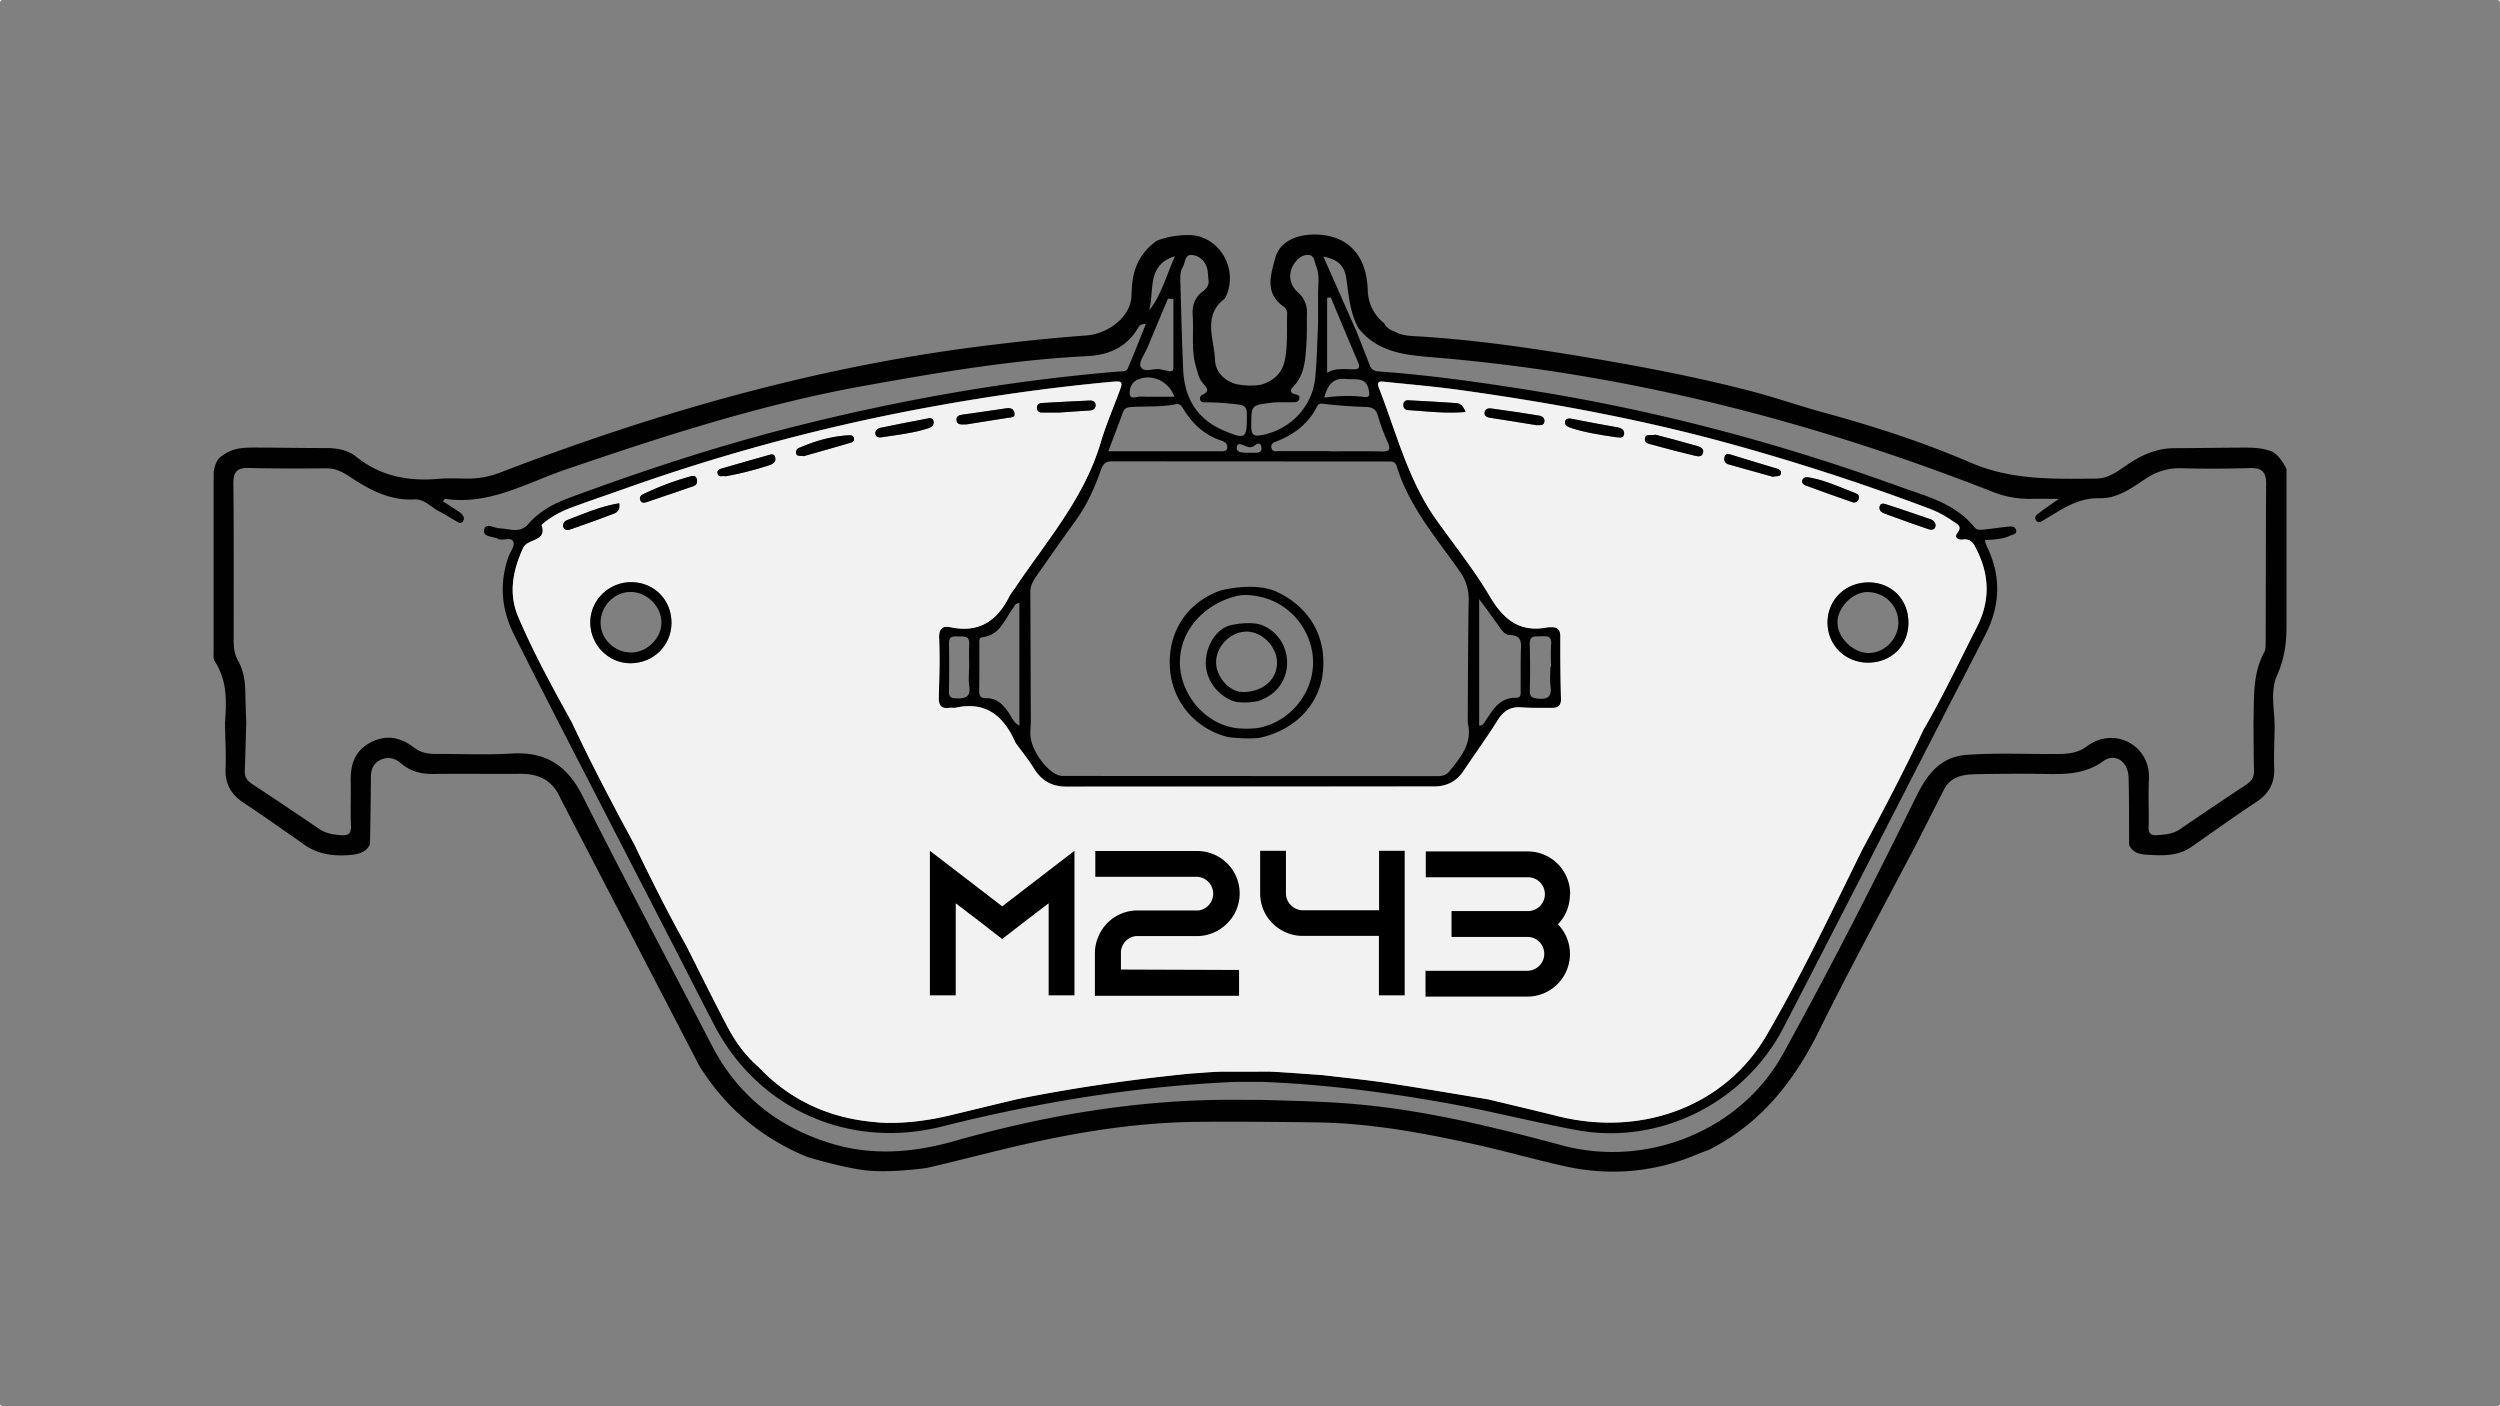 <svg xmlns="http://www.w3.org/2000/svg" viewBox="0 0 1920 1080"><rect x="0" y="0" width="1920" height="1080" fill="#808080" stroke="none"/><defs><style>.cls-1{fill:#010101;}.cls-2{fill:#f2f2f2;}</style></defs><g id="Capa_2" data-name="Capa 2"><g id="Capa_1-2" data-name="Capa 1"><path class="cls-1" d="M970,480.45c-8.61-3.81-23.15-.64-23.15-.64-12.81,1.95-21.33,16.91-20.79,30.64.53,13.19,11.05,25.86,23.88,28.72a52.91,52.91,0,0,0,16.11-.69,35.53,35.53,0,0,0,12.61-7.09C995,516.61,990.27,489.08,970,480.45Zm-15.57,51c-10.38,0-20.7-11.81-20.45-23.32.3-12.18,11.21-23,23.35-23.05s23.5,11.71,23.42,24.12C980.65,522.18,969.59,531.54,954.43,531.48Zm15.57-51c-8.61-3.81-23.15-.64-23.15-.64-12.81,1.95-21.33,16.91-20.79,30.64.53,13.19,11.05,25.86,23.88,28.72a52.91,52.91,0,0,0,16.11-.69,35.53,35.53,0,0,0,12.61-7.09C995,516.61,990.27,489.08,970,480.45Zm-15.57,51c-10.38,0-20.7-11.81-20.45-23.32.3-12.18,11.21-23,23.35-23.05s23.5,11.71,23.42,24.12C980.65,522.18,969.59,531.54,954.43,531.48Zm25.77-77.11c-17.32-7.72-42.83-.84-42.83-.84-25.64,9.09-40.36,31.62-38.93,58.73,1.37,26,19,47.26,44.59,53.79a117.77,117.77,0,0,0,23.35.78c27.08-5.37,46.41-24.77,49.45-49.5C1019.21,489.78,1006.23,466.34,980.2,454.37Zm-8.7,103.41c-7.53,2.91-21.33,1.54-21.33,1.54-24.07-2.69-44-25.71-44-50.57,0-25.17,19.24-45.17,43.82-51.07,7.58-1.84,17.08.53,17.08.53,23.84,4.69,41.51,26.53,41.36,51C1008.28,531.09,992.91,551.48,971.5,557.78ZM970,480.45c-8.61-3.81-23.15-.64-23.15-.64-12.81,1.95-21.33,16.91-20.79,30.64.53,13.19,11.05,25.86,23.88,28.72a52.91,52.91,0,0,0,16.11-.69,35.53,35.53,0,0,0,12.61-7.09C995,516.61,990.27,489.08,970,480.45Zm-15.57,51c-10.38,0-20.7-11.81-20.45-23.32.3-12.18,11.21-23,23.35-23.05s23.5,11.71,23.42,24.12C980.65,522.18,969.59,531.54,954.43,531.48Zm25.77-77.11c-17.32-7.72-42.83-.84-42.83-.84-25.64,9.09-40.36,31.62-38.93,58.73,1.37,26,19,47.26,44.59,53.79a117.77,117.77,0,0,0,23.35.78c27.08-5.37,46.41-24.77,49.45-49.5C1019.21,489.78,1006.23,466.34,980.2,454.37Zm-8.7,103.41c-7.53,2.91-21.33,1.54-21.33,1.54-24.07-2.69-44-25.71-44-50.57,0-25.17,19.24-45.17,43.82-51.07,7.58-1.84,17.08.53,17.08.53,23.84,4.69,41.51,26.53,41.36,51C1008.28,531.09,992.91,551.48,971.5,557.78ZM970,480.45c-8.61-3.81-23.15-.64-23.15-.64-12.81,1.95-21.33,16.91-20.79,30.64.53,13.19,11.05,25.86,23.88,28.72a52.91,52.91,0,0,0,16.11-.69,35.53,35.53,0,0,0,12.61-7.09C995,516.61,990.27,489.08,970,480.45Zm-15.57,51c-10.38,0-20.7-11.81-20.45-23.32.3-12.18,11.21-23,23.35-23.05s23.5,11.71,23.42,24.12C980.65,522.18,969.59,531.54,954.43,531.48Zm789.53-185c-7.18-2.64-14.67-2.72-22.13-2.68-17.25.08-34.51.39-51.76.43-12,0-22.44,4-32.67,10.3-8.62,5.3-16.48,13-27.62,13.06-32.65.28-64.74,1.37-96.39-12.27-36.7-15.8-75-28.14-113.67-38.7-18.71-5.12-37-11.57-55.8-16.42-39.71-10.28-79.87-18.06-120.28-24.89-45.89-7.76-91.84-14.6-138.35-17.16-5.12-.28-10.17-1.1-14.72-3.74a12,12,0,0,1-7.51-6.12c-8.17-6.72-12.3-14.88-12.67-26-.9-27.3-16.5-42.47-41.66-42.12-14.63.22-26.3,6.3-29.39,18.13-3.36,12.75-8.25,26.84,6.3,37.05a6.54,6.54,0,0,1,2.89,5.82c-.33,11.7.53,23.41-1.7,35.06-1.94,10.15-8.19,15.76-17.46,19-8.82,2.15-19.94-.19-19.94-.19-9.5-2.66-16-9.64-16.31-18.67-.51-15.88-9.83-33.69,7.37-46.93a4.13,4.13,0,0,0,1-1.66c10.09-21.84-5.81-47.92-29.76-47.23-14.84.23-23.63,4.59-23.63,4.59-16,11.73-18.81,26-19.11,41.94-.29,15.42-16.93,29.32-35,30.62-26.94,1.93-53.77,4.88-80.55,8.23-127.17,16-249.32,51-368.63,96.76a68,68,0,0,1-24.69,4.9c-7.8,0-15.66-.47-23.42.2-23.21,2-44.46-2-63.15-17-6.38-5.14-14.63-6.69-23.05-6.67-16.93.06-33.87-.31-50.8-.35-10,0-20.19-.7-29.42,6.55-5.67,3.46-6.2,12.87-6.2,12.87V500.73c0,2.54-.51,5.12.9,7.27,9.6,14.65,9.09,30.91,7.78,47.34.22,11.67.94,23.36.49,35-.47,12,4.5,20.2,14.41,26.63,14.66,9.52,28.84,19.79,43.21,29.72,11.51,9.21,24.75,11.3,39,9.83,6.16-.62,11.4-2.15,14.31-8.15.24-16.89.61-33.8.65-50.7,0-6,1.35-11,7-13.88,5.92-3,11.32-1.68,16.21,2.51,7.29,6.25,15.7,8.29,25.26,8.13,22.11-.37,44.24.06,66.37-.14,14.47-.11,25,5.3,30.89,19.08l106.36,204.9c20,32.32,47.63,55.59,82.69,70.13,0,0,24.63,7.67,43.85,10.25S711.74,897,711.74,897c17.36-4,34.61-8.43,51.91-12.67,50.78-12.57,102-22.08,154.54-22.72,36-.43,93.8.39,93.8.39,40.47.65,80,7.92,119.38,16.56,23.41,5.14,46.5,11.79,69.88,17,34.9,7.8,69.06,4.91,102.12-9,3-1.25,6-2.31,9-3.46,39.69-20,65.44-52.46,84.83-91.76,23.82-48.25,49.63-95.51,74.57-143.17q10.59-20.85,21.18-41.71c5-9.89,14.35-11.67,24-11.86,18.22-.38,36.46-.49,54.7-.18,15.39.25,30.07,0,43.6-9.85,9.17-6.67,19.2.29,19.51,12.61.47,17.24.3,34.49.41,51.71,2.53,5.87,8,7.19,13.3,7.51,12,.72,24.11,1.41,34.7-6.1,16.48-11.46,32.79-23.19,49.53-34.28,9.58-6.31,14.33-14.31,13.9-25.9-.39-10.36.17-20.77.33-31.13.08-13.51-3.68-27.74,1.86-40.27,5.45-12.32,7.33-24.56,7.23-37.58l0-120.87S1751.11,349.11,1744,346.47Zm-727.8-36.39c10.91,1.43,21.93,2.1,33,2.51,4.93.19,7.57,1.64,9,6.64a169.54,169.54,0,0,0,7.79,20.92c2.38,5.52.72,6.71-4.77,6.59-13.34-.31-26.69-.1-40-.1v-.17c-13,0-26,0-39,0-2.09,0-4.89.82-5.67-2.27-.88-3.48,1.9-4.44,4.32-5.39,13.14-5.13,23.68-13.28,30.38-26C1012.15,310.81,1012.89,309.65,1016.16,310.08Zm17.77-19c7,.74,15.21-2,17.32,8.64.75,3.66.67,5.71-3.73,5.16-9.9-1.27-19.81-.86-30.46.51C1019.6,295.67,1023.72,290,1033.93,291.08Zm-14.7-4.77V228.73l2.79-.33c7,16.64,13.9,33.29,21,49.85,2.09,4.87-.14,5.48-4.22,5.38C1032.07,283.47,1025.25,282.63,1019.23,286.31Zm488,128.08c6.76-.92,8.6,3.34,11.08,8.37,9.78,19.77,9.92,39.34-.09,58.91-13.44,26.29-26,53-40.87,78.57-14.64,31-30.46,61.38-46.72,91.52-23.91,48.26-46.91,97-74,143.49-31.82,54.43-95.71,77.91-159.94,62-17.88-4.44-35.83-8.64-53.76-13-25.63-4.19-51.23-8.63-76.92-12.48-16.67-2.5-33.51-4.12-50.26-6.14-13.57-.92-27.12-2.05-40.71-2.68l-31.63,0c-9.68-.23-19.38.9-29.08,1.45-44.63,4.48-89,10.79-133,19.65,0,0-16.05,3.81-51.4,12.38s-58.2,5.22-58.2,5.22c-34.88-3-65.07-16.72-89.35-42.43-9.91-8.62-17.56-19.12-23.62-30.6-10.89-20.61-21.15-41.55-31.69-62.35-14.08-25.3-27.14-51.12-39.63-77.26-16.72-31-33.18-62.1-48.12-94-14.7-26.71-29.48-53.45-41.39-81.51-7.51-17.71-4.12-35.44,3.87-52.81,3.41-7.37,18.73-4.53,14.12-17.65,6.9-6.12,15-10.34,23.52-13.51,13.67-5.05,27.51-9.72,41.25-14.59a1505.11,1505.11,0,0,1,229-61.56c47.26-8.78,94.8-15.61,142.69-20.06,10.42-1,10.34-.67,6.53,9.36-4.72,12.44-9.92,24.75-13.69,37.48-12.81,43.21-42.43,76.37-66.63,112.79a43.84,43.84,0,0,0-3.32,4.81c-9.29,19-23.37,28.47-45.23,23.89-6.23-1.31-9.09,1.2-8.78,8.59.63,14.93.16,29.95-.27,44.91-.18,6.12,1.43,9.42,8.15,8.42,1.61-.25,3.31.22,4.87-.11,23.7-5.18,37.15,7,45.95,27,4.75,6.53,9.91,12.78,14.11,19.63,6.05,9.77,14,14.11,25.77,14l280.72-.12c10.52.12,18-3.72,23.68-12.26,8.6-12.92,17.81-25.48,26-38.65,4.48-7.18,9.84-10.5,18.3-9.86,7.72.61,15.52.32,23.31.41,4.51,0,7.13-1.48,7-6.84q-.61-23.89-.47-47.82c0-5.59-2.35-7.67-7.59-7.3-.64.06-1.33-.15-1.94,0-21.23,4.32-33.86-5.48-44.44-23.37-12.22-20.64-27.35-39.55-41.29-59.14-21.84-30.72-30.67-67-44.11-101.39-2.24-5.77,2.1-4.83,5.17-4.5,19.37,2,38.81,3.67,58.1,6.37,68.41,9.56,136.26,22,203,40.2q79.27,21.59,156.08,50.62a82.69,82.69,0,0,1,18.85,10.07c2.95,2.09,7.1,3.48,3,8.78C1500.54,412.83,1503.89,414.84,1507.27,414.39ZM1113.05,592.45c-2.19,2.69-5.18,3.63-8.62,3.61L816,595.93c-9.64,0-23.91-18.48-24.65-31.19-.18-3.21.21-6.45.33-9.68q-.18-50.26-.39-100.51c0-5.28,2.66-9.23,5.47-13.22,9.72-13.82,19.34-27.7,29.27-41.39,8.68-12,14.7-25.24,19.49-39.06,1.64-4.69,3.54-6.65,8.9-6.57l210.63.12c3.32,0,6.37-.53,7.7,3.83,9.42,30.83,30.34,54.86,48.35,80.55a36,36,0,0,1,6.84,22.62c-.53,31.22-.53,62.45-.72,93.65C1131.1,570.8,1121.83,581.55,1113.05,592.45Zm-360.9-97.27c0-2.17-.68-5.44,2.21-5.77,13.67-1.58,17.13-13.59,23.72-22.47,1.1-1.44,1.47-3.71,4.81-3.83v94.22c-4.75-2.62-6-6.84-8.29-10.11-4.26-6.14-9.07-11.16-17.19-11-4.28.09-5.49-1.8-5.41-5.89C752.23,518.62,752.1,506.91,752.15,495.18Zm-23.3-1c-.12-6.3,3.93-5.36,7.82-5.36s8-.41,7.7,5.69-.06,12.32-.06,18.48h-.07c0,4.53-.57,9.17.11,13.59,1.45,9.07-3.42,10.14-10.57,9.71-3.7-.23-5.11-1.33-5-5.16C729,518.85,729,506.52,728.85,494.22Zm435.51,41.68c-13.06-.13-18.09,9.7-24,18.56a11.82,11.82,0,0,1-1.84,2.25c-.41.37-1.15.35-2.52.72V460.12c5.86,8,10.4,14,14.68,20.2,2.29,3.28,5,7.31,8.62,7.37,10.29.16,8.82,6.8,8.68,13.27-.17,9.43-.09,18.83-.13,28.24C1167.82,532,1168.64,535.94,1164.36,535.9Zm26.82-23.56h-.49c0,4.87-.54,9.82.12,14.57,1.25,8.8-2.84,10.54-10.46,9.56-4-.51-5.55-1.51-5.46-5.87.32-12,.26-24-.05-36-.18-6.84,4.26-5.67,8.44-5.85,4.5-.17,8.55-.68,8,6.06C1190.83,500.65,1191.18,506.52,1191.18,512.34Zm-214.91-203c5.14-.62,10.4-.25,15.58-.39,2.23-.06,5,.45,5.91-2.25,1.13-3.32-1.76-3.4-3.87-4.1-3.11-1-3.07-3.13-1.1-5.11,9.31-9.34,9.76-21.5,10.54-33.45.51-7.78.31-15.6.41-23.4a20,20,0,0,0-7.13-16.29c-6.63-5.81-7.47-14.72-2.62-21.9,2.44-3.61,5.86-6.53,10.28-6.64,5.34-.14,5.06,5.16,6.47,8.44,2.91,6.83,1.55,14.08,1.55,21.18s0,14.31,0,23.65c-.61,12.11-.86,26.42-2.15,40.65-2,22.19-18.64,39.92-40.42,44.32-5.59,1.14-8.83,1-8.78-6.62C961.1,311.37,960.59,311.22,976.27,309.34Zm-13.1,33.06c1.7-1.15,5-3.6,5.63,1.23.51,3.6-2.11,4.17-5,4.13-1.61,0-3.23,0-6.18,0a24.21,24.21,0,0,1-5.36-.53,3.34,3.34,0,0,1-2.17-4.67c.74-2,2.39-1.47,4-.94C957.05,342.56,959.71,344.75,963.17,342.4ZM908.33,205.25c2.13-3.54,1.31-10.38,7.76-9.35,5.69.92,9.76,5,11.17,11,.51,2.19.47,4.52.88,8.8.43,2.23-.9,5.61-4.44,8.17-6.39,4.67-8.25,11-7.7,18.77.91,12.92-1.26,26,2.44,38.75,1.27,4.32,2.29,9.21,5,12.5,3.39,4,6.48,6.55-.58,9.52-.77.33-1.43,2.25-1.25,3.24.46,2.53,2.75,2.37,4.67,2.35a196.57,196.57,0,0,1,24.24,1.62c5.38.63,7,2,7.06,7.49.14,18.91-.66,19.81-18.07,12.4-20.37-8.72-29.89-25.09-30.83-46.65-1-22.41-1.48-44.82-2.17-67.22C906.42,212.72,906.24,208.73,908.33,205.25Zm0,108c7,11.81,16.37,20.82,29.7,25.14,2.7.86,4.83,2.58,4.48,5.54s-3.15,2.62-5.4,2.62H851.18c4.17-11.07,7.76-20.38,11.17-29.76,1.19-3.3,3.36-4,6.64-4.22,11.32-.67,22.74.17,33.94-2.12C905.69,310,907,311,908.33,313.29ZM873,291.94c10.91-5.42,24.58.45,28.94,12.73-8.9,0-17.56.15-26.22-.08-2.84-.08-7.57,2.54-8.08-2C867.25,298.82,868.88,294,873,291.94Zm29.41-95.16c-6.49,14.1-10.17,29.33-19.85,41.65C886.71,223.28,880.41,203.31,902.45,196.78ZM897,229.38l4.17.23v52.87c0,2.89-1.76,2.91-3.89,2.44-1.88-.41-3.8-.72-5.67-1.19-5.34-1.39-13.14,3.17-15.63-2.29-1.54-3.44,3.35-9.83,5.44-14.88Q889.13,248,897,229.38Zm842,271.41c-9.36,17.13-7.72,35.86-8.33,54.27.12,12.36.1,24.72.39,37.07.12,4.79-1.85,7.76-5.78,10.36q-25.66,16.93-51,34.34c-5.44,3.73-11.36,4.14-17.6,4.57-5.38.39-6.65-1.66-6.51-6.65.31-12-.43-24.1.23-36.11,1.45-26.45-26.82-41-47.49-25.59-6.45,4.81-13.33,5.9-21,6-23.76.26-47.53-1-71.27.65-20.55,1.43-30.73,15.25-38.91,31.89-32.82,66.69-66.57,132.95-102.5,198-32.52,58.85-104.58,87.55-169.53,70.06-53.42-14.37-107.07-27.51-162.38-32-22.68-1.84-45.47-2.21-68.23-2.93l-20.28-.06c-73.39-.43-145,11.59-215.41,31.57-31.7,9-63.23,11.68-95.1,1.94-40.81-12.45-71.74-37-91.54-75.16-33.18-64-67.1-127.65-99.54-192.05-11.77-23.36-28.39-33.82-54.35-32.24-19.45,1.19-39.05.2-58.58.31-6,0-11.38-1.11-16.36-4.94-10.34-8-21.59-10.19-33.67-3.7-11.89,6.36-15.17,16.93-14.9,29.51.26,11.39-.31,22.79.2,34.17.27,6.37-2.17,7.78-7.94,7.35-5.94-.45-11.46-1.39-16.56-4.85q-25.4-17.32-51.07-34.19c-3.93-2.58-6.16-5.36-6-10.19.49-12.34.76-24.67,1.13-37-.23-7.47-.56-14.94-.68-22.4-.14-8.88-1.1-17.46-5.65-25.38-2.62-4.6-3.34-9.72-3.34-15.06,0-40.35.19-80.72-.22-121.08-.1-9,3-12.08,11.87-11.85,19.84.49,39.71.41,59.57.26,7-.06,12.65,2.93,18.05,6.51,15.07,10,30.5,18.38,49.62,17.36,7.43-.39,12.73,6,19,9.23,4,2,7.86,4.55,11.83,6.76,2.15,1.21,4.77,3.72,6.61.41,1.39-2.48-.45-5-2.8-6.57-4.22-2.83-8.5-5.57-12.82-8.4.92-1.06,1.35-1.92,1.64-1.86,33.92,5.08,62.49-12.2,92.57-22.5,75.34-25.77,151-50.25,229.54-64.35,56.62-10.16,113.32-19.88,170.92-22.74,16.2-.82,29.71-6.41,38.65-20.76,1.11-1.8,2.07-4.24,6.51-3.91-4.67,11.63-9.09,22.89-13.8,34-1.22,2.87-4.38,2.25-6.92,2.46-85.33,7.06-169.34,22-252.26,43.07C549.19,343.13,492.51,361.8,436.5,382.6,424.77,387,414,392.86,405.72,402.48c-6.47,7.49-14.41,3.52-21.85,3.31-4.21-.12-10.6-4.64-11.95.72-1.58,6.24,6.55,5.18,10.48,7.29s10.32-2.26,12,2.76c1,3.05-2.77,7.59-4.1,11.56-6.81,20.09-5.24,39.7,4.14,58.59C405.1,508.22,416.12,529.57,427,551q45.12,87.66,90.26,175.33c10.56,20.47,20.87,41.08,31.58,61.47,33.9,64.62,103.9,95.16,174.61,77.35,73.85-18.6,148.75-30.89,225-34.26l21.06,0c47.18,1.83,93.83,7.85,140.3,16.09,33.88,6,67.18,14.64,101,20.92,63.64,11.8,128.94-20.67,159.09-79,41.28-79.77,82.08-159.76,123.1-239.66,10.65-20.75,21.43-41.43,32-62.24,11.29-22.28,12-44.79.86-67.43a40.22,40.22,0,0,1-1.6-4.71c7-.59,13.57-.59,19.53-3.48,1.86-.9,5.2-.94,4.6-4.05-.67-3.3-3.85-3.11-6.42-2.83-6.1.6-12.2,1.6-18.31,2.19-2.51.25-5.34.68-7.26-1.7-15-18.66-37.28-23.93-58.22-31.52C1366.64,340.27,1273,315.4,1176.93,300c-38.5-6.2-77.11-11.66-116-14.59-3.66-.27-7.19-.27-8.82-4.5-3.42-8.93-7-17.83-10.44-26.72-8.33-18.81-16.67-37.62-25.34-57.17,10.58,2.05,16.09,6.72,17.52,16.11,2,13.33,2.74,26.9,9.5,39,15.12,18.81,36,20.53,58.31,22.39,147.94,12.32,290.22,48.88,428.17,103a75.66,75.66,0,0,0,29.45,5.61c6.31-.12,12.63,0,21.93,0-6.27,4.42-10.14,7-13.9,9.85-2.25,1.68-5.77,3.56-3.52,6.79,1.84,2.66,4.67.33,6.88-1,2.8-1.66,5.58-3.32,8.35-5,10.31-6.33,20.63-11.43,33.55-11.14,13.55.33,24.58-7.8,35.35-15a46.29,46.29,0,0,1,28.39-8c17.23.49,34.49.35,51.73-.14,8.7-.25,12.42,2.76,12.36,11.69-.29,40.67-.21,81.34-.35,122C1740,495.69,1740.14,498.66,1739,500.79ZM980.2,454.37c-17.32-7.72-42.83-.84-42.83-.84-25.64,9.09-40.36,31.62-38.93,58.73,1.37,26,19,47.26,44.59,53.79a117.77,117.77,0,0,0,23.35.78c27.08-5.37,46.41-24.77,49.45-49.5C1019.21,489.78,1006.23,466.34,980.2,454.37Zm-8.7,103.41c-7.53,2.91-21.33,1.54-21.33,1.54-24.07-2.69-44-25.71-44-50.57,0-25.17,19.24-45.17,43.82-51.07,7.58-1.84,17.08.53,17.08.53,23.84,4.69,41.51,26.53,41.36,51C1008.28,531.09,992.91,551.48,971.5,557.78ZM970,480.45c-8.61-3.81-23.15-.64-23.15-.64-12.81,1.95-21.33,16.91-20.79,30.64.53,13.19,11.05,25.86,23.88,28.72a52.91,52.91,0,0,0,16.11-.69,35.53,35.53,0,0,0,12.61-7.09C995,516.61,990.27,489.08,970,480.45Zm-15.57,51c-10.38,0-20.7-11.81-20.45-23.32.3-12.18,11.21-23,23.35-23.05s23.5,11.71,23.42,24.12C980.65,522.18,969.59,531.54,954.43,531.48Z"/><path class="cls-2" d="M1518.35,422.76c-2.48-5-4.32-9.29-11.08-8.37-3.38.45-6.73-1.56-4.07-5,4.07-5.3-.08-6.69-3-8.78a82.69,82.69,0,0,0-18.85-10.07q-76.86-28.89-156.08-50.62c-66.72-18.18-134.57-30.64-203-40.2-19.29-2.7-38.73-4.34-58.1-6.37-3.07-.33-7.41-1.27-5.17,4.5,13.44,34.35,22.27,70.67,44.11,101.39,13.94,19.59,29.07,38.5,41.29,59.14,10.58,17.89,23.21,27.69,44.44,23.37.61-.12,1.3.09,1.94,0,5.24-.37,7.63,1.71,7.59,7.3q-.12,23.9.47,47.82c.13,5.36-2.49,6.8-7,6.84-7.79-.09-15.59.2-23.31-.41-8.46-.64-13.82,2.68-18.3,9.86-8.21,13.17-17.42,25.73-26,38.65-5.69,8.54-13.16,12.38-23.68,12.26l-280.72.12c-11.81.15-19.72-4.19-25.77-14-4.2-6.85-9.36-13.1-14.11-19.63-8.8-20.08-22.25-32.22-45.95-27-1.56.33-3.26-.14-4.87.11-6.72,1-8.33-2.3-8.15-8.42.43-15,.9-30,.27-44.91-.31-7.39,2.55-9.9,8.78-8.59,21.86,4.58,35.94-4.92,45.23-23.89a43.84,43.84,0,0,1,3.32-4.81c24.2-36.42,53.82-69.58,66.63-112.79,3.77-12.73,9-25,13.69-37.48,3.81-10,3.89-10.34-6.53-9.36-47.89,4.45-95.43,11.28-142.69,20.06A1505.11,1505.11,0,0,0,480.7,375.05c-13.74,4.87-27.58,9.54-41.25,14.59-8.56,3.17-16.62,7.39-23.52,13.51,4.61,13.12-10.71,10.28-14.12,17.65-8,17.37-11.38,35.1-3.87,52.81,11.91,28.06,26.69,54.8,41.39,81.51,14.94,31.89,31.4,63,48.12,94,12.49,26.14,25.55,52,39.63,77.26,10.54,20.8,20.8,41.74,31.69,62.35,6.06,11.48,13.71,22,23.62,30.6,24.28,25.71,54.47,39.45,89.35,42.43,0,0,22.84,3.32,58.2-5.22s51.4-12.38,51.4-12.38c44-8.86,88.36-15.17,133-19.65,9.7-.55,19.4-1.68,29.08-1.45L975,823c13.59.63,27.14,1.76,40.71,2.68,16.75,2,33.59,3.64,50.26,6.14,25.69,3.85,51.29,8.29,76.92,12.48,17.93,4.32,35.88,8.52,53.76,13,64.23,15.89,128.12-7.59,159.94-62,27.13-46.45,50.13-95.23,74-143.49,16.26-30.14,32.08-60.53,46.72-91.52,14.9-25.53,27.43-52.28,40.87-78.57C1528.27,462.1,1528.13,442.53,1518.35,422.76ZM1082,315c-2.76-.17-4.3-1.45-4.19-4.18a3.31,3.31,0,0,1,3.85-3.39c12.34.69,24.68,1.3,37,2.21,3,.22,5.2,2.33,6.9,6.73C1110.28,317.73,1096.14,315.89,1082,315Zm104,9.21c-.76,3.13-3.5,2.11-5.87,2.33-11.9-1.92-24-3.89-36.17-5.77-2.19-.35-3.87-1.39-3.83-3.52.06-2.85,2.45-3.89,4.83-3.58,12.49,1.72,25,3.52,37.44,5.59C1184.51,319.61,1186.7,321.37,1186,324.2ZM800.13,309.54q18.42-1.1,36.84-1.92c2.54-.12,4.63,1,4.44,3.85-.2,2.58-2.13,3.66-4.75,3.81-8.08.45-16.13,1.06-23.49,1.57-4.61,0-8.5-.12-12.39,0-2.76.1-4.36-1-4.42-3.78C796.32,310.69,798.12,309.65,800.13,309.54Zm-60.66,8.85c11.14-1.56,22.3-3.14,33.45-4.83,3-.45,5.36.3,6.1,3.21,1,4.07-2.43,3.68-4.81,4.07-11.11,1.8-22.23,3.54-32,5.1-3.91,0-7,.57-7.56-2.91S736.65,318.78,739.47,318.39Zm-300.74,88c-1.92.68-4.83,1.44-6-1.32-1-2.42.75-4.84,2.72-5.59,13.1-5,26-10.69,40.1-12.94.76,4.79-1.41,6.9-4.16,8Q455.18,400.68,438.73,406.36Zm45.61,103c-16.89.08-30.91-14-31-31.2s14.53-31.48,32.09-31.07,30.46,14,30.28,31.56C515.5,495.82,501.74,509.29,484.34,509.37Zm48.27-136c-12.24,4.21-24.52,8.35-36.34,12.38-2.17.55-3.76.35-4.5-1.49-.94-2.29.43-3.83,2.23-4.71a211.59,211.59,0,0,1,36.36-13.69c1.72-.46,4.09-.7,4.74,2C535.7,370.2,535.31,372.43,532.61,373.35ZM591.56,357a239.87,239.87,0,0,1-34.33,8.78c-2.31-.63-5.32,1.09-6.08-2s2-3.63,4.16-4.26q17.19-5,34.39-9.85c2.13-.61,4.6-1.72,5.59,1.48S594,356.09,591.56,357Zm61.86-17c-12.4,3.6-24.79,7.1-36.13,10.32-3-.49-5.4.43-5.89-2.36a3.52,3.52,0,0,1,2.19-3.93c12.22-5.34,24.89-9,38.29-9.74,1.5-.08,3.4.1,3.91,2.09S655.08,339.47,653.42,340Zm59.38-11c-11.4,3.74-23.29,4.91-36,6.94-1.29,0-4.08.28-4.51-2.6-.37-2.48,1.64-4.26,4-4.75q18.45-3.78,37-7.29c1.76-.33,3.36.35,3.67,2.23C717.49,326.62,715.61,328,712.8,328.93Zm534.47,4.65c-.6,3.45-4,2.19-6.53,2.12-11.45-1.74-22.93-3.41-34-7-2.6-.84-5.49-2.27-4.75-5.07.82-3,4-2.23,6.65-1.72,11.07,2.17,22.15,4.27,33.28,6.2C1245.26,328.68,1247.84,330.32,1247.27,333.58Zm60.63,14.3c-1,3.4-4.2,2.6-6.61,2-10.65-2.58-21.29-5.26-31.84-8.23-2.55-.72-6.77-1.15-6.16-4.91.66-4.06,4.79-1.87,8.07-2.93,10.38,2.78,21.31,5.57,32.14,8.72C1305.71,343.18,1308.92,344.49,1307.9,347.88Zm53.93,18.32c-11.15-3.11-22.68-6.28-34.16-9.56a4.23,4.23,0,0,1-3.27-5.21c.61-3.08,2.68-3,5.19-2.22q17.15,5.31,34.35,10.42c2,.6,4.08,1.37,3.85,3.63C1367.44,366.59,1364.33,365.22,1361.83,366.2Zm22.34,2.5c1.12-2.6,3.6-2.33,5.91-1.9,12.22,2.23,23.36,7.55,34.84,11.93,1.89.7,3.44,2.17,2.52,4.52-.82,2.05-2.68,3.14-4.71,2.44q-18.33-6.33-36.52-13.06C1384.8,372.12,1383.47,370.34,1384.17,368.7Zm50.09,140.22c-17.46-.25-30.83-13.76-30.73-31,.12-17.63,14.17-31,32.2-30.63,17.56.33,30.23,13.68,29.93,31.55C1465.37,496.39,1452.06,509.16,1434.26,508.92ZM1481,406.37c-11.32-3.85-22.58-7.89-33.78-12-2.08-.78-4.19-2.35-3.68-5.1.67-3.56,3.81-2.33,5.48-1.8,11.39,3.62,22.7,7.57,34,11.46a5.47,5.47,0,0,1,3.55,4.4C1486.27,407,1483.47,407.22,1481,406.37Z"/><path class="cls-1" d="M485.42,447.1c-17.56-.41-32.21,13.76-32.09,31.07s14.12,31.28,31,31.2c17.4-.08,31.16-13.55,31.36-30.71C515.88,461.12,502.84,447.49,485.42,447.1Zm-.83,54c-12.68-.08-23.18-10.23-23.36-22.6-.16-12.91,10.56-24,23.21-23.89s23.64,11.28,23.54,23.77C507.88,490.39,496.74,501.2,484.59,501.14Z"/><path class="cls-1" d="M532.61,373.35c-12.24,4.21-24.52,8.35-36.34,12.38-2.17.55-3.76.35-4.5-1.49-.94-2.29.43-3.83,2.23-4.71a211.59,211.59,0,0,1,36.36-13.69c1.72-.46,4.09-.7,4.74,2C535.7,370.2,535.31,372.43,532.61,373.35Z"/><path class="cls-1" d="M774.21,320.84c-11.11,1.8-22.23,3.54-32,5.1-3.91,0-7,.57-7.56-2.91s2-4.25,4.83-4.64c11.14-1.56,22.3-3.14,33.45-4.83,3-.45,5.36.3,6.1,3.21C780.05,320.84,776.59,320.45,774.21,320.84Z"/><path class="cls-1" d="M841.41,311.47c-.2,2.58-2.13,3.66-4.75,3.81-8.08.45-16.13,1.06-23.49,1.57-4.61,0-8.5-.12-12.39,0-2.76.1-4.36-1-4.42-3.78,0-2.4,1.76-3.44,3.77-3.55q18.42-1.1,36.84-1.92C839.51,307.5,841.6,308.66,841.41,311.47Z"/><path class="cls-1" d="M712.8,328.93c-11.4,3.74-23.29,4.91-36,6.94-1.29,0-4.08.28-4.51-2.6-.37-2.48,1.64-4.26,4-4.75q18.45-3.78,37-7.29c1.76-.33,3.36.35,3.67,2.23C717.49,326.62,715.61,328,712.8,328.93Z"/><path class="cls-1" d="M591.56,357a239.87,239.87,0,0,1-34.33,8.78c-2.31-.63-5.32,1.09-6.08-2s2-3.63,4.16-4.26q17.19-5,34.39-9.85c2.13-.61,4.6-1.72,5.59,1.48S594,356.09,591.56,357Z"/><path class="cls-1" d="M471.44,394.47q-16.26,6.21-32.71,11.89c-1.92.68-4.83,1.44-6-1.32-1-2.42.75-4.84,2.72-5.59,13.1-5,26-10.69,40.1-12.94C476.36,391.3,474.19,393.41,471.44,394.47Z"/><path class="cls-1" d="M653.42,340c-12.4,3.6-24.79,7.1-36.13,10.32-3-.49-5.4.43-5.89-2.36a3.52,3.52,0,0,1,2.19-3.93c12.22-5.34,24.89-9,38.29-9.74,1.5-.08,3.4.1,3.91,2.09S655.08,339.47,653.42,340Z"/><path class="cls-1" d="M1435.73,447.26c-18-.36-32.08,13-32.2,30.63-.1,17.27,13.27,30.78,30.73,31,17.8.24,31.11-12.53,31.4-30.11C1466,460.94,1453.29,447.59,1435.73,447.26Zm-.23,54.25c-12,.24-24.17-11.42-24.33-23.32-.15-11.5,11.58-23.54,22.92-23.5,13.21,0,23.71,10.24,23.85,23.18C1458.08,490.39,1447.73,501.28,1435.5,501.51Z"/><path class="cls-1" d="M1307.9,347.88c-1,3.4-4.2,2.6-6.61,2-10.65-2.58-21.29-5.26-31.84-8.23-2.55-.72-6.77-1.15-6.16-4.91.66-4.06,4.79-1.87,8.07-2.93,10.38,2.78,21.31,5.57,32.14,8.72C1305.71,343.18,1308.92,344.49,1307.9,347.88Z"/><path class="cls-1" d="M1247.27,333.58c-.6,3.45-4,2.19-6.53,2.12-11.45-1.74-22.93-3.41-34-7-2.6-.84-5.49-2.27-4.75-5.07.82-3,4-2.23,6.65-1.72,11.07,2.17,22.15,4.27,33.28,6.2C1245.26,328.68,1247.84,330.32,1247.27,333.58Z"/><path class="cls-1" d="M1186,324.2c-.76,3.13-3.5,2.11-5.87,2.33-11.9-1.92-24-3.89-36.17-5.77-2.19-.35-3.87-1.39-3.83-3.52.06-2.85,2.45-3.89,4.83-3.58,12.49,1.72,25,3.52,37.44,5.59C1184.51,319.61,1186.7,321.37,1186,324.2Z"/><path class="cls-1" d="M1125.53,316.36c-15.25,1.37-29.39-.47-43.54-1.37-2.76-.17-4.3-1.45-4.19-4.18a3.31,3.31,0,0,1,3.85-3.39c12.34.69,24.68,1.3,37,2.21C1121.66,309.85,1123.83,312,1125.53,316.36Z"/><path class="cls-1" d="M1427.44,383.25c-.82,2.05-2.68,3.14-4.71,2.44q-18.33-6.33-36.52-13.06c-1.41-.51-2.74-2.29-2-3.93,1.12-2.6,3.6-2.33,5.91-1.9,12.22,2.23,23.36,7.55,34.84,11.93C1426.81,379.43,1428.36,380.9,1427.44,383.25Z"/><path class="cls-1" d="M1486.56,403.29c-.29,3.71-3.09,3.93-5.59,3.08-11.32-3.85-22.58-7.89-33.78-12-2.08-.78-4.19-2.35-3.68-5.1.67-3.56,3.81-2.33,5.48-1.8,11.39,3.62,22.7,7.57,34,11.46A5.47,5.47,0,0,1,1486.56,403.29Z"/><path class="cls-1" d="M1367.79,363.26c-.35,3.33-3.46,2-6,2.94-11.15-3.11-22.68-6.28-34.16-9.56a4.23,4.23,0,0,1-3.27-5.21c.61-3.08,2.68-3,5.19-2.22q17.15,5.31,34.35,10.42C1365.89,360.23,1368,361,1367.79,363.26Z"/><rect class="cls-2" x="1919" y="1079" width="1" height="1"/><rect class="cls-2" width="1" height="1"/><rect class="cls-2" y="1079" width="1" height="1"/><rect class="cls-2" x="1919" width="1" height="1"/></g><g id="Capa_3" data-name="Capa 3"><path d="M825.19,653.41v111H805.36V693.7l-19.51,14.91-16.18,12.53-16.18-12.53L734,693.7v70.74H714.16v-111L734,668.64l35.69,27.44,35.69-27.44Z"/><path d="M951.6,744.93v19.83H840.88V732.08a31.54,31.54,0,0,1,2.7-12.85,32.56,32.56,0,0,1,28.87-20h48.06a13,13,0,0,0-1.11-25.86H841.2V653.57h78.2a32.62,32.62,0,0,1,32.67,32.67,32.28,32.28,0,0,1-9.36,22.68,32.94,32.94,0,0,1-22.36,10h-47.9a12.89,12.89,0,0,0-11.58,12.84v12.85Z"/><path d="M1078.8,653.41v111H1059V718.76h-58.53a31.45,31.45,0,0,1-14.91-3.65,32.41,32.41,0,0,1-17.76-29V653.41H987.6v32.67a13.07,13.07,0,0,0,13,13h58.53V653.41Z"/><path d="M1205.69,687a32.67,32.67,0,0,1-9.2,22.84A32.75,32.75,0,0,1,1173,765.39h-78.2V745.56H1173a13.06,13.06,0,0,0,13-13,12.93,12.93,0,0,0-12.22-13h-59V699.72h59a13,13,0,0,0-.63-26H1095V653.89h78.2a32.62,32.62,0,0,1,32.67,32.67Z"/></g></g></svg>